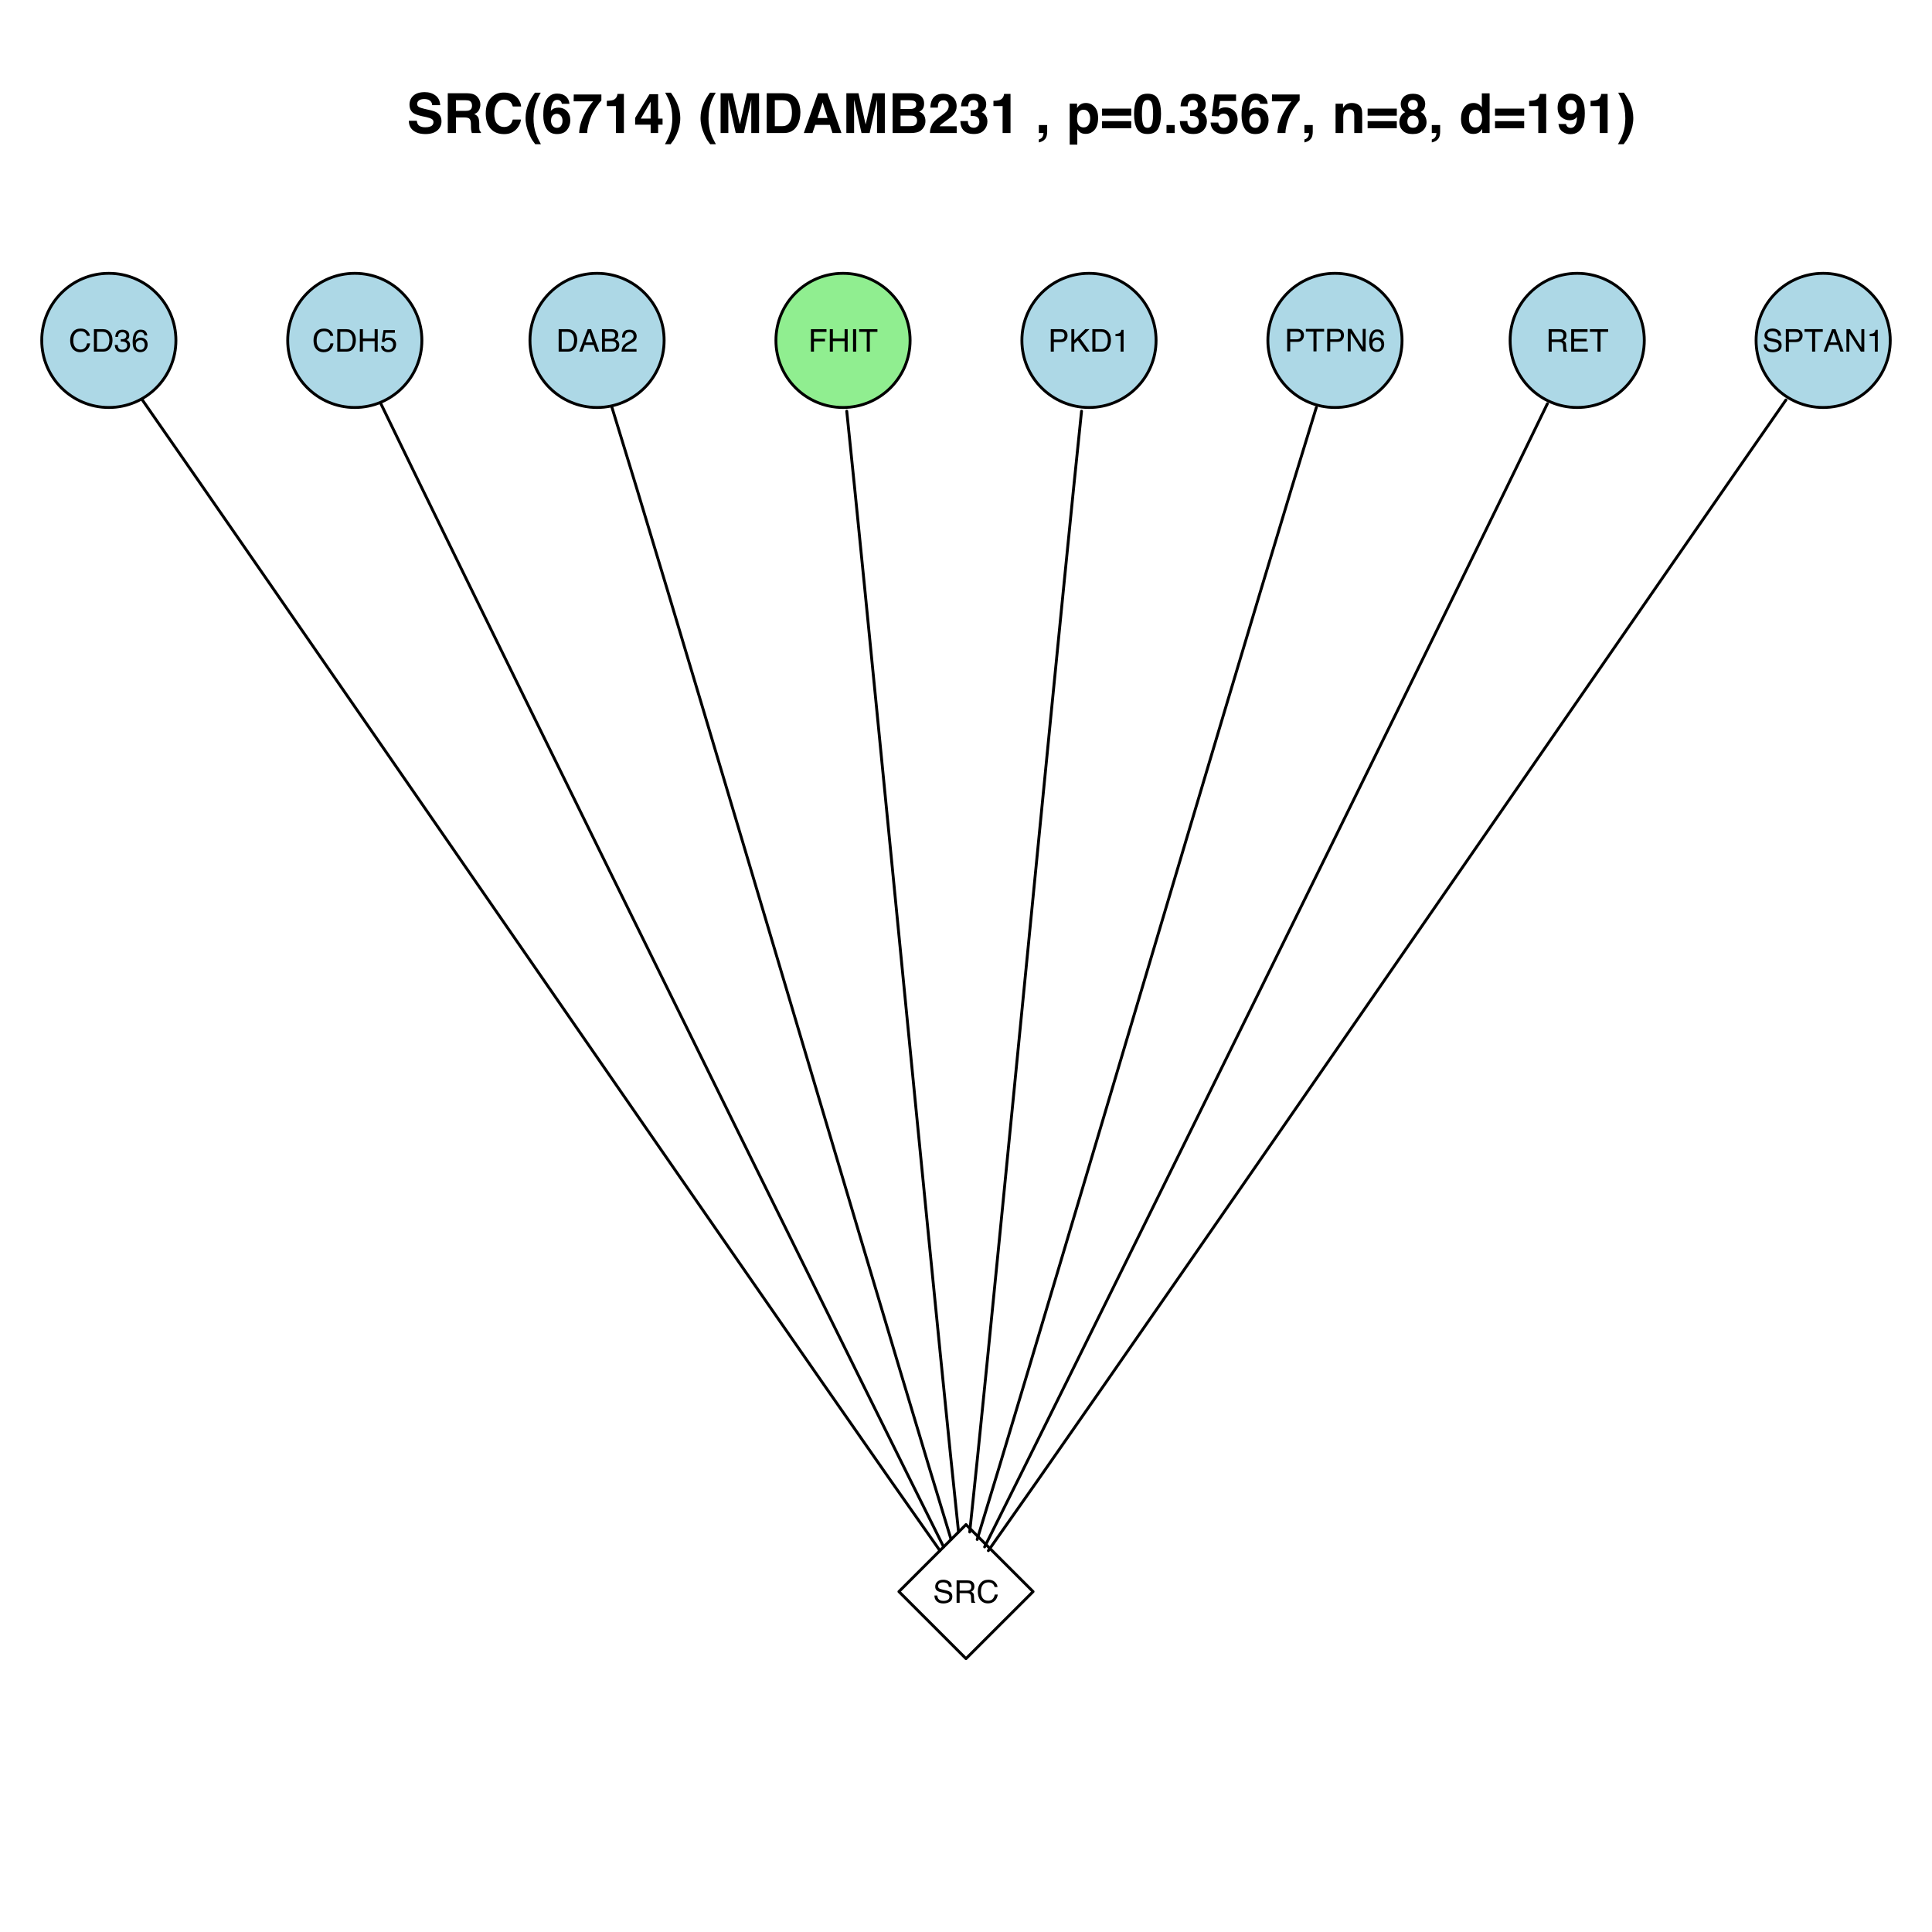 <?xml version="1.0" encoding="UTF-8"?>
<svg xmlns="http://www.w3.org/2000/svg" xmlns:xlink="http://www.w3.org/1999/xlink" width="504pt" height="504pt" viewBox="0 0 504 504" version="1.1">
<defs>
<g>
<symbol overflow="visible" id="glyph0-0">
<path style="stroke:none;" d="M 0.266 0 L 0.266 -5.859 L 4.922 -5.859 L 4.922 0 Z M 4.188 -0.734 L 4.188 -5.125 L 1 -5.125 L 1 -0.734 Z "/>
</symbol>
<symbol overflow="visible" id="glyph0-1">
<path style="stroke:none;" d="M 3.094 -6.016 C 3.832 -6.016 4.406 -5.816 4.812 -5.422 C 5.227 -5.035 5.457 -4.598 5.5 -4.109 L 4.734 -4.109 C 4.641 -4.484 4.461 -4.781 4.203 -5 C 3.941 -5.219 3.57 -5.328 3.094 -5.328 C 2.52 -5.328 2.055 -5.125 1.703 -4.719 C 1.348 -4.312 1.172 -3.691 1.172 -2.859 C 1.172 -2.172 1.328 -1.613 1.641 -1.188 C 1.961 -0.758 2.441 -0.547 3.078 -0.547 C 3.672 -0.547 4.117 -0.77 4.422 -1.219 C 4.586 -1.457 4.707 -1.77 4.781 -2.156 L 5.562 -2.156 C 5.488 -1.539 5.258 -1.023 4.875 -0.609 C 4.406 -0.098 3.773 0.156 2.984 0.156 C 2.305 0.156 1.734 -0.051 1.266 -0.469 C 0.66 -1.008 0.359 -1.852 0.359 -3 C 0.359 -3.863 0.586 -4.57 1.047 -5.125 C 1.535 -5.719 2.219 -6.016 3.094 -6.016 Z M 2.938 -6.016 Z "/>
</symbol>
<symbol overflow="visible" id="glyph0-2">
<path style="stroke:none;" d="M 2.875 -0.672 C 3.145 -0.672 3.363 -0.703 3.531 -0.766 C 3.844 -0.867 4.098 -1.066 4.297 -1.359 C 4.453 -1.598 4.562 -1.898 4.625 -2.266 C 4.664 -2.492 4.688 -2.703 4.688 -2.891 C 4.688 -3.609 4.539 -4.164 4.25 -4.562 C 3.969 -4.969 3.504 -5.172 2.859 -5.172 L 1.453 -5.172 L 1.453 -0.672 Z M 0.656 -5.859 L 3.031 -5.859 C 3.832 -5.859 4.457 -5.57 4.906 -5 C 5.301 -4.488 5.5 -3.828 5.5 -3.016 C 5.5 -2.398 5.383 -1.836 5.156 -1.328 C 4.738 -0.441 4.031 0 3.031 0 L 0.656 0 Z "/>
</symbol>
<symbol overflow="visible" id="glyph0-3">
<path style="stroke:none;" d="M 2.125 0.156 C 1.445 0.156 0.957 -0.023 0.656 -0.391 C 0.352 -0.766 0.203 -1.219 0.203 -1.75 L 0.953 -1.75 C 0.984 -1.383 1.051 -1.117 1.156 -0.953 C 1.344 -0.648 1.676 -0.5 2.156 -0.5 C 2.539 -0.5 2.848 -0.598 3.078 -0.797 C 3.305 -1.004 3.422 -1.266 3.422 -1.578 C 3.422 -1.973 3.297 -2.25 3.047 -2.406 C 2.805 -2.562 2.473 -2.641 2.047 -2.641 C 2.004 -2.641 1.957 -2.641 1.906 -2.641 C 1.852 -2.641 1.801 -2.641 1.75 -2.641 L 1.75 -3.266 C 1.832 -3.266 1.895 -3.258 1.938 -3.25 C 1.988 -3.25 2.047 -3.25 2.109 -3.25 C 2.379 -3.25 2.598 -3.289 2.766 -3.375 C 3.066 -3.531 3.219 -3.797 3.219 -4.172 C 3.219 -4.461 3.117 -4.68 2.922 -4.828 C 2.723 -4.984 2.488 -5.062 2.219 -5.062 C 1.738 -5.062 1.406 -4.906 1.219 -4.594 C 1.113 -4.414 1.055 -4.164 1.047 -3.844 L 0.344 -3.844 C 0.344 -4.27 0.426 -4.629 0.594 -4.922 C 0.883 -5.453 1.398 -5.719 2.141 -5.719 C 2.723 -5.719 3.172 -5.586 3.484 -5.328 C 3.805 -5.066 3.969 -4.691 3.969 -4.203 C 3.969 -3.848 3.875 -3.566 3.688 -3.359 C 3.57 -3.211 3.422 -3.102 3.234 -3.031 C 3.535 -2.945 3.77 -2.785 3.938 -2.547 C 4.102 -2.316 4.188 -2.031 4.188 -1.688 C 4.188 -1.145 4.004 -0.703 3.641 -0.359 C 3.285 -0.016 2.781 0.156 2.125 0.156 Z "/>
</symbol>
<symbol overflow="visible" id="glyph0-4">
<path style="stroke:none;" d="M 2.391 -5.734 C 3.023 -5.734 3.469 -5.566 3.719 -5.234 C 3.977 -4.91 4.109 -4.57 4.109 -4.219 L 3.391 -4.219 C 3.348 -4.445 3.281 -4.625 3.188 -4.75 C 3.008 -4.988 2.75 -5.109 2.406 -5.109 C 2 -5.109 1.676 -4.922 1.438 -4.547 C 1.207 -4.18 1.078 -3.648 1.047 -2.953 C 1.211 -3.191 1.422 -3.375 1.672 -3.5 C 1.898 -3.602 2.156 -3.656 2.438 -3.656 C 2.914 -3.656 3.332 -3.5 3.688 -3.188 C 4.039 -2.883 4.219 -2.43 4.219 -1.828 C 4.219 -1.305 4.051 -0.848 3.719 -0.453 C 3.383 -0.055 2.906 0.141 2.281 0.141 C 1.738 0.141 1.273 -0.055 0.891 -0.453 C 0.504 -0.859 0.312 -1.547 0.312 -2.516 C 0.312 -3.223 0.395 -3.82 0.562 -4.312 C 0.895 -5.258 1.504 -5.734 2.391 -5.734 Z M 2.344 -0.484 C 2.719 -0.484 3 -0.609 3.188 -0.859 C 3.375 -1.117 3.469 -1.422 3.469 -1.766 C 3.469 -2.055 3.383 -2.332 3.219 -2.594 C 3.051 -2.863 2.742 -3 2.297 -3 C 1.992 -3 1.723 -2.895 1.484 -2.688 C 1.254 -2.488 1.141 -2.18 1.141 -1.766 C 1.141 -1.41 1.242 -1.109 1.453 -0.859 C 1.672 -0.609 1.969 -0.484 2.344 -0.484 Z "/>
</symbol>
<symbol overflow="visible" id="glyph0-5">
<path style="stroke:none;" d="M 0.641 -5.859 L 1.438 -5.859 L 1.438 -3.438 L 4.5 -3.438 L 4.5 -5.859 L 5.297 -5.859 L 5.297 0 L 4.5 0 L 4.5 -2.734 L 1.438 -2.734 L 1.438 0 L 0.641 0 Z "/>
</symbol>
<symbol overflow="visible" id="glyph0-6">
<path style="stroke:none;" d="M 1.016 -1.453 C 1.055 -1.047 1.242 -0.766 1.578 -0.609 C 1.742 -0.523 1.941 -0.484 2.172 -0.484 C 2.598 -0.484 2.91 -0.617 3.109 -0.891 C 3.316 -1.16 3.422 -1.461 3.422 -1.797 C 3.422 -2.191 3.297 -2.5 3.047 -2.719 C 2.805 -2.938 2.52 -3.047 2.188 -3.047 C 1.938 -3.047 1.723 -3 1.547 -2.906 C 1.367 -2.812 1.219 -2.676 1.094 -2.5 L 0.469 -2.547 L 0.906 -5.625 L 3.875 -5.625 L 3.875 -4.922 L 1.438 -4.922 L 1.203 -3.328 C 1.336 -3.43 1.461 -3.508 1.578 -3.562 C 1.797 -3.645 2.039 -3.688 2.312 -3.688 C 2.844 -3.688 3.289 -3.52 3.656 -3.188 C 4.02 -2.852 4.203 -2.426 4.203 -1.906 C 4.203 -1.363 4.035 -0.883 3.703 -0.469 C 3.367 -0.062 2.832 0.141 2.094 0.141 C 1.633 0.141 1.223 0.008 0.859 -0.25 C 0.504 -0.508 0.305 -0.91 0.266 -1.453 Z "/>
</symbol>
<symbol overflow="visible" id="glyph0-7">
<path style="stroke:none;" d="M 3.625 -2.406 L 2.734 -4.984 L 1.797 -2.406 Z M 2.328 -5.859 L 3.219 -5.859 L 5.344 0 L 4.484 0 L 3.891 -1.75 L 1.562 -1.75 L 0.938 0 L 0.125 0 Z M 2.734 -5.859 Z "/>
</symbol>
<symbol overflow="visible" id="glyph0-8">
<path style="stroke:none;" d="M 2.828 -3.391 C 3.16 -3.391 3.422 -3.43 3.609 -3.516 C 3.898 -3.672 4.047 -3.938 4.047 -4.312 C 4.047 -4.695 3.891 -4.957 3.578 -5.094 C 3.398 -5.164 3.141 -5.203 2.797 -5.203 L 1.375 -5.203 L 1.375 -3.391 Z M 3.094 -0.672 C 3.582 -0.672 3.93 -0.812 4.141 -1.094 C 4.266 -1.281 4.328 -1.5 4.328 -1.75 C 4.328 -2.176 4.141 -2.469 3.766 -2.625 C 3.555 -2.695 3.285 -2.734 2.953 -2.734 L 1.375 -2.734 L 1.375 -0.672 Z M 0.609 -5.859 L 3.125 -5.859 C 3.812 -5.859 4.297 -5.656 4.578 -5.25 C 4.754 -5.008 4.844 -4.727 4.844 -4.406 C 4.844 -4.039 4.738 -3.738 4.531 -3.5 C 4.414 -3.375 4.254 -3.258 4.047 -3.156 C 4.348 -3.039 4.578 -2.91 4.734 -2.766 C 4.992 -2.516 5.125 -2.164 5.125 -1.719 C 5.125 -1.332 5.004 -0.988 4.766 -0.688 C 4.41 -0.227 3.848 0 3.078 0 L 0.609 0 Z "/>
</symbol>
<symbol overflow="visible" id="glyph0-9">
<path style="stroke:none;" d="M 0.25 0 C 0.281 -0.488 0.383 -0.914 0.562 -1.281 C 0.738 -1.645 1.082 -1.977 1.594 -2.281 L 2.359 -2.719 C 2.703 -2.914 2.941 -3.086 3.078 -3.234 C 3.297 -3.453 3.406 -3.703 3.406 -3.984 C 3.406 -4.316 3.305 -4.582 3.109 -4.781 C 2.91 -4.977 2.645 -5.078 2.312 -5.078 C 1.82 -5.078 1.484 -4.891 1.297 -4.516 C 1.191 -4.316 1.133 -4.039 1.125 -3.688 L 0.391 -3.688 C 0.398 -4.188 0.492 -4.594 0.672 -4.906 C 0.984 -5.457 1.531 -5.734 2.312 -5.734 C 2.969 -5.734 3.445 -5.555 3.75 -5.203 C 4.051 -4.848 4.203 -4.453 4.203 -4.016 C 4.203 -3.555 4.039 -3.164 3.719 -2.844 C 3.531 -2.656 3.195 -2.426 2.719 -2.156 L 2.172 -1.859 C 1.91 -1.711 1.707 -1.578 1.562 -1.453 C 1.289 -1.211 1.125 -0.953 1.062 -0.672 L 4.172 -0.672 L 4.172 0 Z "/>
</symbol>
<symbol overflow="visible" id="glyph0-10">
<path style="stroke:none;" d="M 0.703 -5.859 L 4.766 -5.859 L 4.766 -5.141 L 1.5 -5.141 L 1.5 -3.359 L 4.375 -3.359 L 4.375 -2.672 L 1.5 -2.672 L 1.5 0 L 0.703 0 Z "/>
</symbol>
<symbol overflow="visible" id="glyph0-11">
<path style="stroke:none;" d="M 0.797 -5.859 L 1.609 -5.859 L 1.609 0 L 0.797 0 Z "/>
</symbol>
<symbol overflow="visible" id="glyph0-12">
<path style="stroke:none;" d="M 4.891 -5.859 L 4.891 -5.156 L 2.906 -5.156 L 2.906 0 L 2.109 0 L 2.109 -5.156 L 0.125 -5.156 L 0.125 -5.859 Z "/>
</symbol>
<symbol overflow="visible" id="glyph0-13">
<path style="stroke:none;" d="M 0.703 -5.859 L 3.328 -5.859 C 3.859 -5.859 4.281 -5.711 4.594 -5.422 C 4.914 -5.129 5.078 -4.719 5.078 -4.188 C 5.078 -3.727 4.93 -3.328 4.641 -2.984 C 4.359 -2.648 3.922 -2.484 3.328 -2.484 L 1.5 -2.484 L 1.5 0 L 0.703 0 Z M 4.281 -4.172 C 4.281 -4.609 4.117 -4.906 3.797 -5.062 C 3.617 -5.133 3.379 -5.172 3.078 -5.172 L 1.5 -5.172 L 1.5 -3.141 L 3.078 -3.141 C 3.43 -3.141 3.719 -3.219 3.938 -3.375 C 4.164 -3.531 4.281 -3.797 4.281 -4.172 Z "/>
</symbol>
<symbol overflow="visible" id="glyph0-14">
<path style="stroke:none;" d="M 0.625 -5.859 L 1.391 -5.859 L 1.391 -3 L 4.25 -5.859 L 5.344 -5.859 L 2.906 -3.5 L 5.422 0 L 4.391 0 L 2.328 -2.938 L 1.391 -2.047 L 1.391 0 L 0.625 0 Z "/>
</symbol>
<symbol overflow="visible" id="glyph0-15">
<path style="stroke:none;" d="M 0.781 -4.047 L 0.781 -4.594 C 1.301 -4.645 1.66 -4.727 1.859 -4.844 C 2.066 -4.969 2.223 -5.25 2.328 -5.688 L 2.891 -5.688 L 2.891 0 L 2.125 0 L 2.125 -4.047 Z "/>
</symbol>
<symbol overflow="visible" id="glyph0-16">
<path style="stroke:none;" d="M 0.625 -5.859 L 1.562 -5.859 L 4.516 -1.109 L 4.516 -5.859 L 5.281 -5.859 L 5.281 0 L 4.391 0 L 1.375 -4.75 L 1.375 0 L 0.625 0 Z M 2.891 -5.859 Z "/>
</symbol>
<symbol overflow="visible" id="glyph0-17">
<path style="stroke:none;" d="M 3.344 -3.172 C 3.719 -3.172 4.016 -3.242 4.234 -3.391 C 4.453 -3.547 4.562 -3.816 4.562 -4.203 C 4.562 -4.617 4.41 -4.906 4.109 -5.062 C 3.941 -5.133 3.723 -5.172 3.453 -5.172 L 1.516 -5.172 L 1.516 -3.172 Z M 0.719 -5.859 L 3.438 -5.859 C 3.883 -5.859 4.25 -5.797 4.531 -5.672 C 5.082 -5.422 5.359 -4.957 5.359 -4.281 C 5.359 -3.926 5.285 -3.633 5.141 -3.406 C 4.992 -3.188 4.789 -3.008 4.531 -2.875 C 4.758 -2.781 4.93 -2.656 5.047 -2.5 C 5.172 -2.352 5.238 -2.113 5.25 -1.781 L 5.281 -0.984 C 5.281 -0.766 5.297 -0.598 5.328 -0.484 C 5.379 -0.305 5.469 -0.188 5.594 -0.125 L 5.594 0 L 4.609 0 C 4.586 -0.051 4.566 -0.113 4.547 -0.188 C 4.535 -0.27 4.523 -0.426 4.516 -0.656 L 4.469 -1.641 C 4.445 -2.016 4.301 -2.27 4.031 -2.406 C 3.883 -2.477 3.645 -2.516 3.312 -2.516 L 1.516 -2.516 L 1.516 0 L 0.719 0 Z "/>
</symbol>
<symbol overflow="visible" id="glyph0-18">
<path style="stroke:none;" d="M 0.703 -5.859 L 4.969 -5.859 L 4.969 -5.141 L 1.469 -5.141 L 1.469 -3.359 L 4.703 -3.359 L 4.703 -2.688 L 1.469 -2.688 L 1.469 -0.703 L 5.031 -0.703 L 5.031 0 L 0.703 0 Z M 2.859 -5.859 Z "/>
</symbol>
<symbol overflow="visible" id="glyph0-19">
<path style="stroke:none;" d="M 1.141 -1.891 C 1.16 -1.555 1.238 -1.285 1.375 -1.078 C 1.633 -0.691 2.098 -0.5 2.766 -0.5 C 3.066 -0.5 3.336 -0.539 3.578 -0.625 C 4.055 -0.789 4.297 -1.086 4.297 -1.516 C 4.297 -1.828 4.195 -2.051 4 -2.188 C 3.789 -2.32 3.473 -2.441 3.047 -2.547 L 2.25 -2.719 C 1.727 -2.832 1.363 -2.961 1.156 -3.109 C 0.781 -3.348 0.594 -3.711 0.594 -4.203 C 0.594 -4.734 0.773 -5.164 1.141 -5.5 C 1.504 -5.844 2.02 -6.016 2.688 -6.016 C 3.301 -6.016 3.82 -5.863 4.25 -5.562 C 4.676 -5.27 4.891 -4.797 4.891 -4.141 L 4.156 -4.141 C 4.113 -4.453 4.023 -4.691 3.891 -4.859 C 3.648 -5.172 3.238 -5.328 2.656 -5.328 C 2.188 -5.328 1.848 -5.227 1.641 -5.031 C 1.441 -4.832 1.344 -4.602 1.344 -4.344 C 1.344 -4.051 1.461 -3.836 1.703 -3.703 C 1.859 -3.617 2.211 -3.516 2.766 -3.391 L 3.594 -3.203 C 3.988 -3.109 4.297 -2.984 4.516 -2.828 C 4.879 -2.555 5.062 -2.16 5.062 -1.641 C 5.062 -0.992 4.828 -0.531 4.359 -0.25 C 3.891 0.031 3.344 0.172 2.719 0.172 C 1.988 0.172 1.414 -0.016 1 -0.391 C 0.594 -0.754 0.391 -1.254 0.391 -1.891 Z M 2.75 -6.016 Z "/>
</symbol>
<symbol overflow="visible" id="glyph1-0">
<path style="stroke:none;" d="M 1.078 0 L 1.078 -10.375 L 9.438 -10.375 L 9.438 0 Z M 8.141 -1.297 L 8.141 -9.078 L 2.375 -9.078 L 2.375 -1.297 Z "/>
</symbol>
<symbol overflow="visible" id="glyph1-1">
<path style="stroke:none;" d="M 2.672 -3.203 C 2.734 -2.723 2.859 -2.367 3.047 -2.141 C 3.398 -1.711 4.004 -1.5 4.859 -1.5 C 5.367 -1.5 5.785 -1.555 6.109 -1.672 C 6.711 -1.879 7.016 -2.281 7.016 -2.875 C 7.016 -3.219 6.863 -3.484 6.562 -3.672 C 6.258 -3.848 5.789 -4.008 5.156 -4.156 L 4.047 -4.391 C 2.973 -4.641 2.227 -4.906 1.812 -5.188 C 1.113 -5.664 0.766 -6.414 0.766 -7.438 C 0.766 -8.363 1.102 -9.133 1.781 -9.75 C 2.457 -10.363 3.445 -10.672 4.75 -10.672 C 5.844 -10.672 6.773 -10.379 7.547 -9.797 C 8.316 -9.223 8.723 -8.383 8.766 -7.281 L 6.688 -7.281 C 6.645 -7.906 6.367 -8.348 5.859 -8.609 C 5.523 -8.785 5.109 -8.875 4.609 -8.875 C 4.047 -8.875 3.598 -8.758 3.266 -8.531 C 2.93 -8.301 2.766 -7.988 2.766 -7.594 C 2.766 -7.219 2.93 -6.941 3.266 -6.766 C 3.473 -6.641 3.922 -6.492 4.609 -6.328 L 6.406 -5.906 C 7.188 -5.719 7.773 -5.469 8.172 -5.156 C 8.797 -4.664 9.109 -3.957 9.109 -3.031 C 9.109 -2.082 8.742 -1.297 8.016 -0.672 C 7.285 -0.047 6.258 0.266 4.938 0.266 C 3.594 0.266 2.531 -0.039 1.75 -0.656 C 0.977 -1.27 0.594 -2.117 0.594 -3.203 Z M 4.766 -10.688 Z "/>
</symbol>
<symbol overflow="visible" id="glyph1-2">
<path style="stroke:none;" d="M 3.266 -8.562 L 3.266 -5.781 L 5.719 -5.781 C 6.207 -5.781 6.57 -5.836 6.812 -5.953 C 7.25 -6.148 7.469 -6.539 7.469 -7.125 C 7.469 -7.75 7.258 -8.172 6.844 -8.391 C 6.602 -8.504 6.25 -8.562 5.781 -8.562 Z M 6.234 -10.375 C 6.961 -10.352 7.52 -10.258 7.906 -10.094 C 8.301 -9.938 8.633 -9.695 8.906 -9.375 C 9.133 -9.113 9.312 -8.82 9.438 -8.5 C 9.57 -8.188 9.641 -7.828 9.641 -7.422 C 9.641 -6.922 9.516 -6.43 9.266 -5.953 C 9.016 -5.484 8.602 -5.148 8.031 -4.953 C 8.508 -4.754 8.848 -4.477 9.047 -4.125 C 9.242 -3.781 9.344 -3.242 9.344 -2.516 L 9.344 -1.812 C 9.344 -1.344 9.363 -1.02 9.406 -0.844 C 9.457 -0.582 9.586 -0.391 9.797 -0.266 L 9.797 0 L 7.422 0 C 7.348 -0.227 7.301 -0.414 7.281 -0.562 C 7.219 -0.844 7.188 -1.141 7.188 -1.453 L 7.172 -2.406 C 7.16 -3.07 7.035 -3.516 6.797 -3.734 C 6.566 -3.953 6.133 -4.062 5.5 -4.062 L 3.266 -4.062 L 3.266 0 L 1.141 0 L 1.141 -10.375 Z "/>
</symbol>
<symbol overflow="visible" id="glyph1-3">
<path style="stroke:none;" d="M 0.641 -5.094 C 0.641 -6.906 1.129 -8.301 2.109 -9.281 C 2.953 -10.133 4.023 -10.562 5.328 -10.562 C 7.066 -10.562 8.344 -9.988 9.156 -8.844 C 9.594 -8.207 9.832 -7.566 9.875 -6.922 L 7.703 -6.922 C 7.555 -7.41 7.375 -7.785 7.156 -8.047 C 6.758 -8.492 6.176 -8.719 5.406 -8.719 C 4.625 -8.719 4.004 -8.398 3.547 -7.766 C 3.086 -7.129 2.859 -6.227 2.859 -5.062 C 2.859 -3.895 3.098 -3.02 3.578 -2.438 C 4.066 -1.863 4.68 -1.578 5.422 -1.578 C 6.18 -1.578 6.758 -1.828 7.156 -2.328 C 7.375 -2.598 7.555 -3 7.703 -3.531 L 9.844 -3.531 C 9.656 -2.406 9.176 -1.488 8.406 -0.781 C 7.633 -0.07 6.645 0.281 5.438 0.281 C 3.945 0.281 2.773 -0.191 1.922 -1.141 C 1.066 -2.109 0.641 -3.426 0.641 -5.094 Z M 5.266 -10.688 Z "/>
</symbol>
<symbol overflow="visible" id="glyph1-4">
<path style="stroke:none;" d="M 1.453 -7.75 C 1.816 -8.613 2.359 -9.539 3.078 -10.531 L 4.594 -10.531 L 4.156 -9.75 C 3.562 -8.664 3.148 -7.531 2.922 -6.344 C 2.773 -5.562 2.703 -4.711 2.703 -3.797 C 2.703 -2.359 2.91 -1.039 3.328 0.156 C 3.566 0.875 4 1.789 4.625 2.906 L 3.141 2.906 L 2.641 2.219 C 2.316 1.812 1.973 1.195 1.609 0.375 C 0.953 -1.082 0.625 -2.516 0.625 -3.922 C 0.625 -5.211 0.898 -6.488 1.453 -7.75 Z "/>
</symbol>
<symbol overflow="visible" id="glyph1-5">
<path style="stroke:none;" d="M 2.469 -3.234 C 2.469 -2.68 2.613 -2.227 2.906 -1.875 C 3.195 -1.531 3.57 -1.359 4.031 -1.359 C 4.477 -1.359 4.828 -1.523 5.078 -1.859 C 5.336 -2.203 5.469 -2.641 5.469 -3.172 C 5.469 -3.766 5.32 -4.219 5.031 -4.531 C 4.738 -4.852 4.379 -5.016 3.953 -5.016 C 3.617 -5.016 3.316 -4.91 3.047 -4.703 C 2.66 -4.398 2.469 -3.91 2.469 -3.234 Z M 5.281 -7.625 C 5.281 -7.789 5.219 -7.973 5.094 -8.172 C 4.875 -8.492 4.547 -8.656 4.109 -8.656 C 3.461 -8.656 3 -8.289 2.719 -7.562 C 2.57 -7.156 2.469 -6.555 2.406 -5.766 C 2.656 -6.066 2.941 -6.285 3.266 -6.422 C 3.598 -6.555 3.977 -6.625 4.406 -6.625 C 5.312 -6.625 6.051 -6.316 6.625 -5.703 C 7.207 -5.086 7.5 -4.301 7.5 -3.344 C 7.5 -2.383 7.211 -1.539 6.641 -0.812 C 6.078 -0.094 5.195 0.266 4 0.266 C 2.719 0.266 1.77 -0.27 1.156 -1.344 C 0.688 -2.188 0.453 -3.27 0.453 -4.594 C 0.453 -5.375 0.484 -6.008 0.547 -6.5 C 0.66 -7.363 0.891 -8.082 1.234 -8.656 C 1.523 -9.145 1.906 -9.539 2.375 -9.844 C 2.844 -10.145 3.406 -10.297 4.062 -10.297 C 5.008 -10.297 5.766 -10.051 6.328 -9.562 C 6.891 -9.082 7.207 -8.438 7.281 -7.625 Z "/>
</symbol>
<symbol overflow="visible" id="glyph1-6">
<path style="stroke:none;" d="M 7.594 -8.5 C 7.289 -8.195 6.875 -7.664 6.344 -6.906 C 5.812 -6.156 5.363 -5.379 5 -4.578 C 4.719 -3.941 4.461 -3.164 4.234 -2.25 C 4.004 -1.332 3.891 -0.582 3.891 0 L 1.797 0 C 1.859 -1.832 2.461 -3.734 3.609 -5.703 C 4.336 -6.93 4.953 -7.785 5.453 -8.266 L 0.359 -8.266 L 0.391 -10.062 L 7.594 -10.062 Z "/>
</symbol>
<symbol overflow="visible" id="glyph1-7">
<path style="stroke:none;" d="M 1 -7.031 L 1 -8.406 C 1.633 -8.426 2.078 -8.469 2.328 -8.531 C 2.734 -8.613 3.062 -8.789 3.312 -9.062 C 3.488 -9.238 3.617 -9.484 3.703 -9.797 C 3.754 -9.973 3.781 -10.109 3.781 -10.203 L 5.453 -10.203 L 5.453 0 L 3.391 0 L 3.391 -7.031 Z "/>
</symbol>
<symbol overflow="visible" id="glyph1-8">
<path style="stroke:none;" d="M 7.531 -2.188 L 6.375 -2.188 L 6.375 0 L 4.422 0 L 4.422 -2.188 L 0.375 -2.188 L 0.375 -3.953 L 4.125 -10.141 L 6.375 -10.141 L 6.375 -3.766 L 7.531 -3.766 Z M 4.422 -3.766 L 4.422 -8.172 L 1.859 -3.766 Z "/>
</symbol>
<symbol overflow="visible" id="glyph1-9">
<path style="stroke:none;" d="M 1.688 -10.531 C 2.406 -9.539 2.945 -8.613 3.312 -7.75 C 3.863 -6.488 4.141 -5.211 4.141 -3.922 C 4.141 -2.516 3.816 -1.082 3.172 0.375 C 2.797 1.195 2.445 1.812 2.125 2.219 L 1.625 2.906 L 0.141 2.906 C 0.766 1.789 1.195 0.875 1.438 0.156 C 1.852 -1.039 2.062 -2.359 2.062 -3.797 C 2.062 -4.711 1.988 -5.562 1.844 -6.344 C 1.613 -7.531 1.203 -8.664 0.609 -9.75 L 0.188 -10.531 Z "/>
</symbol>
<symbol overflow="visible" id="glyph1-10">
<path style="stroke:none;" d=""/>
</symbol>
<symbol overflow="visible" id="glyph1-11">
<path style="stroke:none;" d="M 7.969 -10.375 L 11.094 -10.375 L 11.094 0 L 9.062 0 L 9.062 -7.016 C 9.062 -7.211 9.062 -7.492 9.062 -7.859 C 9.07 -8.223 9.078 -8.504 9.078 -8.703 L 7.125 0 L 5.016 0 L 3.062 -8.703 C 3.062 -8.504 3.062 -8.223 3.062 -7.859 C 3.07 -7.492 3.078 -7.211 3.078 -7.016 L 3.078 0 L 1.062 0 L 1.062 -10.375 L 4.219 -10.375 L 6.094 -2.219 Z "/>
</symbol>
<symbol overflow="visible" id="glyph1-12">
<path style="stroke:none;" d="M 3.203 -8.562 L 3.203 -1.797 L 5.203 -1.797 C 6.223 -1.797 6.938 -2.301 7.344 -3.312 C 7.562 -3.863 7.672 -4.523 7.672 -5.297 C 7.672 -6.348 7.504 -7.156 7.172 -7.719 C 6.836 -8.281 6.18 -8.562 5.203 -8.562 Z M 5.562 -10.375 C 6.207 -10.363 6.742 -10.285 7.172 -10.141 C 7.898 -9.898 8.488 -9.461 8.938 -8.828 C 9.289 -8.305 9.535 -7.742 9.672 -7.141 C 9.805 -6.547 9.875 -5.977 9.875 -5.438 C 9.875 -4.062 9.598 -2.895 9.047 -1.938 C 8.285 -0.645 7.125 0 5.562 0 L 1.094 0 L 1.094 -10.375 Z "/>
</symbol>
<symbol overflow="visible" id="glyph1-13">
<path style="stroke:none;" d="M 3.938 -3.922 L 6.562 -3.922 L 5.266 -8 Z M 4.062 -10.375 L 6.516 -10.375 L 10.188 0 L 7.844 0 L 7.172 -2.125 L 3.344 -2.125 L 2.625 0 L 0.359 0 Z M 5.281 -10.375 Z "/>
</symbol>
<symbol overflow="visible" id="glyph1-14">
<path style="stroke:none;" d="M 3.203 -8.562 L 3.203 -6.281 L 5.75 -6.281 C 6.195 -6.281 6.562 -6.363 6.844 -6.531 C 7.133 -6.707 7.281 -7.016 7.281 -7.453 C 7.281 -7.93 7.094 -8.25 6.719 -8.406 C 6.395 -8.508 5.984 -8.562 5.484 -8.562 Z M 3.203 -4.562 L 3.203 -1.797 L 5.75 -1.797 C 6.195 -1.797 6.551 -1.859 6.812 -1.984 C 7.27 -2.211 7.5 -2.645 7.5 -3.281 C 7.5 -3.82 7.273 -4.191 6.828 -4.391 C 6.578 -4.504 6.227 -4.562 5.781 -4.562 Z M 6.172 -10.375 C 7.441 -10.352 8.344 -9.984 8.875 -9.266 C 9.188 -8.828 9.344 -8.301 9.344 -7.688 C 9.344 -7.051 9.188 -6.539 8.875 -6.156 C 8.695 -5.938 8.43 -5.738 8.078 -5.562 C 8.609 -5.375 9.008 -5.07 9.281 -4.656 C 9.551 -4.238 9.688 -3.727 9.688 -3.125 C 9.688 -2.508 9.531 -1.961 9.219 -1.484 C 9.02 -1.148 8.773 -0.875 8.484 -0.656 C 8.148 -0.406 7.754 -0.234 7.297 -0.141 C 6.848 -0.047 6.359 0 5.828 0 L 1.125 0 L 1.125 -10.375 Z "/>
</symbol>
<symbol overflow="visible" id="glyph1-15">
<path style="stroke:none;" d="M 0.453 0 C 0.473 -0.727 0.629 -1.395 0.922 -2 C 1.203 -2.688 1.879 -3.41 2.953 -4.172 C 3.867 -4.828 4.461 -5.297 4.734 -5.578 C 5.148 -6.023 5.359 -6.516 5.359 -7.047 C 5.359 -7.484 5.238 -7.844 5 -8.125 C 4.77 -8.406 4.43 -8.547 3.984 -8.547 C 3.367 -8.547 2.953 -8.32 2.734 -7.875 C 2.609 -7.613 2.535 -7.195 2.516 -6.625 L 0.562 -6.625 C 0.594 -7.488 0.75 -8.188 1.031 -8.719 C 1.57 -9.738 2.523 -10.25 3.891 -10.25 C 4.961 -10.25 5.816 -9.945 6.453 -9.344 C 7.098 -8.75 7.422 -7.961 7.422 -6.984 C 7.422 -6.223 7.191 -5.551 6.734 -4.969 C 6.441 -4.57 5.957 -4.141 5.281 -3.672 L 4.484 -3.094 C 3.984 -2.738 3.641 -2.477 3.453 -2.312 C 3.266 -2.156 3.109 -1.973 2.984 -1.766 L 7.438 -1.766 L 7.438 0 Z "/>
</symbol>
<symbol overflow="visible" id="glyph1-16">
<path style="stroke:none;" d="M 2.344 -3.125 C 2.344 -2.719 2.41 -2.383 2.547 -2.125 C 2.785 -1.625 3.227 -1.375 3.875 -1.375 C 4.27 -1.375 4.613 -1.508 4.906 -1.781 C 5.195 -2.051 5.344 -2.441 5.344 -2.953 C 5.344 -3.617 5.07 -4.066 4.531 -4.297 C 4.219 -4.422 3.727 -4.484 3.062 -4.484 L 3.062 -5.922 C 3.719 -5.93 4.176 -5.992 4.438 -6.109 C 4.875 -6.305 5.094 -6.703 5.094 -7.297 C 5.094 -7.691 4.977 -8.008 4.75 -8.25 C 4.531 -8.488 4.211 -8.609 3.797 -8.609 C 3.328 -8.609 2.977 -8.457 2.75 -8.156 C 2.531 -7.863 2.426 -7.469 2.438 -6.969 L 0.562 -6.969 C 0.582 -7.469 0.672 -7.945 0.828 -8.406 C 0.984 -8.801 1.238 -9.172 1.594 -9.516 C 1.852 -9.754 2.164 -9.938 2.531 -10.062 C 2.895 -10.188 3.336 -10.25 3.859 -10.25 C 4.836 -10.25 5.625 -9.992 6.219 -9.484 C 6.82 -8.984 7.125 -8.312 7.125 -7.469 C 7.125 -6.863 6.941 -6.352 6.578 -5.938 C 6.359 -5.688 6.125 -5.516 5.875 -5.422 C 6.062 -5.422 6.328 -5.258 6.672 -4.938 C 7.18 -4.469 7.438 -3.82 7.438 -3 C 7.438 -2.133 7.133 -1.375 6.531 -0.719 C 5.938 -0.07 5.055 0.25 3.891 0.25 C 2.441 0.25 1.438 -0.219 0.875 -1.156 C 0.57 -1.656 0.406 -2.312 0.375 -3.125 Z "/>
</symbol>
<symbol overflow="visible" id="glyph1-17">
<path style="stroke:none;" d="M 0.828 1.672 C 1.234 1.555 1.531 1.363 1.719 1.094 C 1.906 0.832 2.016 0.469 2.047 0 L 0.828 0 L 0.828 -2.094 L 3 -2.094 L 3 -0.281 C 3 0.039 2.957 0.375 2.875 0.719 C 2.789 1.062 2.633 1.363 2.406 1.625 C 2.156 1.895 1.859 2.098 1.516 2.234 C 1.18 2.367 0.953 2.438 0.828 2.438 Z "/>
</symbol>
<symbol overflow="visible" id="glyph1-18">
<path style="stroke:none;" d="M 6.219 -3.828 C 6.219 -4.422 6.082 -4.941 5.812 -5.391 C 5.539 -5.848 5.102 -6.078 4.5 -6.078 C 3.77 -6.078 3.27 -5.734 3 -5.047 C 2.863 -4.68 2.797 -4.219 2.797 -3.656 C 2.797 -2.77 3.031 -2.145 3.5 -1.781 C 3.781 -1.57 4.113 -1.469 4.5 -1.469 C 5.062 -1.469 5.488 -1.68 5.781 -2.109 C 6.07 -2.535 6.219 -3.109 6.219 -3.828 Z M 5.078 -7.844 C 5.973 -7.844 6.727 -7.508 7.344 -6.844 C 7.969 -6.188 8.281 -5.219 8.281 -3.938 C 8.281 -2.582 7.977 -1.551 7.375 -0.844 C 6.77 -0.133 5.988 0.219 5.031 0.219 C 4.414 0.219 3.91 0.066 3.516 -0.234 C 3.285 -0.41 3.066 -0.66 2.859 -0.984 L 2.859 3.016 L 0.875 3.016 L 0.875 -7.672 L 2.797 -7.672 L 2.797 -6.531 C 3.016 -6.863 3.242 -7.129 3.484 -7.328 C 3.93 -7.672 4.461 -7.844 5.078 -7.844 Z "/>
</symbol>
<symbol overflow="visible" id="glyph1-19">
<path style="stroke:none;" d="M 8.125 -6.375 L 8.125 -4.531 L 0.516 -4.531 L 0.516 -6.375 Z M 8.125 -3.094 L 8.125 -1.25 L 0.516 -1.25 L 0.516 -3.094 Z "/>
</symbol>
<symbol overflow="visible" id="glyph1-20">
<path style="stroke:none;" d="M 2.5 -5 C 2.5 -3.832 2.594 -2.938 2.781 -2.312 C 2.977 -1.688 3.375 -1.375 3.969 -1.375 C 4.562 -1.375 4.953 -1.688 5.141 -2.312 C 5.328 -2.938 5.422 -3.832 5.422 -5 C 5.422 -6.227 5.328 -7.133 5.141 -7.719 C 4.953 -8.312 4.562 -8.609 3.969 -8.609 C 3.375 -8.609 2.977 -8.312 2.781 -7.719 C 2.594 -7.133 2.5 -6.227 2.5 -5 Z M 3.969 -10.266 C 5.27 -10.266 6.18 -9.805 6.703 -8.891 C 7.223 -7.984 7.484 -6.688 7.484 -5 C 7.484 -3.312 7.223 -2.016 6.703 -1.109 C 6.18 -0.203 5.27 0.25 3.969 0.25 C 2.664 0.25 1.754 -0.203 1.234 -1.109 C 0.711 -2.016 0.453 -3.312 0.453 -5 C 0.453 -6.688 0.711 -7.984 1.234 -8.891 C 1.754 -9.805 2.664 -10.266 3.969 -10.266 Z "/>
</symbol>
<symbol overflow="visible" id="glyph1-21">
<path style="stroke:none;" d="M 0.906 -2.094 L 3.031 -2.094 L 3.031 0 L 0.906 0 Z "/>
</symbol>
<symbol overflow="visible" id="glyph1-22">
<path style="stroke:none;" d="M 2.375 -2.734 C 2.457 -2.297 2.609 -1.957 2.828 -1.719 C 3.055 -1.477 3.383 -1.359 3.812 -1.359 C 4.312 -1.359 4.691 -1.531 4.953 -1.875 C 5.211 -2.227 5.344 -2.672 5.344 -3.203 C 5.344 -3.723 5.219 -4.16 4.969 -4.516 C 4.727 -4.879 4.352 -5.062 3.844 -5.062 C 3.594 -5.062 3.379 -5.031 3.203 -4.969 C 2.891 -4.852 2.656 -4.645 2.5 -4.344 L 0.703 -4.438 L 1.406 -10.062 L 7.031 -10.062 L 7.031 -8.359 L 2.859 -8.359 L 2.5 -6.141 C 2.812 -6.336 3.051 -6.469 3.219 -6.531 C 3.508 -6.645 3.863 -6.703 4.281 -6.703 C 5.125 -6.703 5.859 -6.414 6.484 -5.844 C 7.117 -5.281 7.438 -4.457 7.438 -3.375 C 7.438 -2.426 7.133 -1.582 6.531 -0.844 C 5.926 -0.102 5.02 0.266 3.812 0.266 C 2.844 0.266 2.047 0.004 1.422 -0.516 C 0.797 -1.035 0.445 -1.773 0.375 -2.734 Z "/>
</symbol>
<symbol overflow="visible" id="glyph1-23">
<path style="stroke:none;" d="M 5.188 -7.844 C 5.977 -7.844 6.625 -7.633 7.125 -7.219 C 7.633 -6.812 7.891 -6.125 7.891 -5.156 L 7.891 0 L 5.828 0 L 5.828 -4.656 C 5.828 -5.062 5.773 -5.375 5.672 -5.594 C 5.473 -5.988 5.098 -6.188 4.547 -6.188 C 3.867 -6.188 3.398 -5.895 3.141 -5.312 C 3.016 -5.008 2.953 -4.625 2.953 -4.156 L 2.953 0 L 0.953 0 L 0.953 -7.656 L 2.891 -7.656 L 2.891 -6.531 C 3.141 -6.926 3.379 -7.211 3.609 -7.391 C 4.023 -7.691 4.551 -7.844 5.188 -7.844 Z M 4.453 -7.875 Z "/>
</symbol>
<symbol overflow="visible" id="glyph1-24">
<path style="stroke:none;" d="M 2.469 -2.969 C 2.469 -2.457 2.598 -2.062 2.859 -1.781 C 3.117 -1.508 3.477 -1.375 3.938 -1.375 C 4.395 -1.375 4.754 -1.508 5.016 -1.781 C 5.273 -2.062 5.406 -2.457 5.406 -2.969 C 5.406 -3.488 5.27 -3.879 5 -4.141 C 4.738 -4.41 4.383 -4.547 3.938 -4.547 C 3.477 -4.547 3.117 -4.41 2.859 -4.141 C 2.598 -3.879 2.469 -3.488 2.469 -2.969 Z M 0.375 -2.828 C 0.375 -3.398 0.504 -3.914 0.766 -4.375 C 1.023 -4.844 1.406 -5.195 1.906 -5.438 C 1.414 -5.758 1.098 -6.109 0.953 -6.484 C 0.805 -6.867 0.734 -7.227 0.734 -7.562 C 0.734 -8.312 1.008 -8.945 1.562 -9.469 C 2.125 -9.988 2.914 -10.25 3.938 -10.25 C 4.945 -10.25 5.727 -9.988 6.281 -9.469 C 6.844 -8.945 7.125 -8.312 7.125 -7.562 C 7.125 -7.227 7.051 -6.867 6.906 -6.484 C 6.758 -6.109 6.441 -5.781 5.953 -5.5 C 6.453 -5.219 6.828 -4.844 7.078 -4.375 C 7.336 -3.914 7.469 -3.398 7.469 -2.828 C 7.469 -1.973 7.148 -1.242 6.516 -0.641 C 5.879 -0.035 4.988 0.266 3.844 0.266 C 2.707 0.266 1.844 -0.035 1.25 -0.641 C 0.664 -1.242 0.375 -1.973 0.375 -2.828 Z M 2.641 -7.344 C 2.641 -6.969 2.754 -6.66 2.984 -6.422 C 3.211 -6.191 3.531 -6.078 3.938 -6.078 C 4.344 -6.078 4.656 -6.191 4.875 -6.422 C 5.102 -6.66 5.219 -6.969 5.219 -7.344 C 5.219 -7.75 5.102 -8.062 4.875 -8.281 C 4.656 -8.508 4.344 -8.625 3.938 -8.625 C 3.531 -8.625 3.211 -8.508 2.984 -8.281 C 2.754 -8.062 2.641 -7.75 2.641 -7.344 Z "/>
</symbol>
<symbol overflow="visible" id="glyph1-25">
<path style="stroke:none;" d="M 3.766 -7.844 C 4.223 -7.844 4.633 -7.738 5 -7.531 C 5.363 -7.332 5.656 -7.055 5.875 -6.703 L 5.875 -10.359 L 7.906 -10.359 L 7.906 0 L 5.969 0 L 5.969 -1.062 C 5.676 -0.602 5.348 -0.27 4.984 -0.062 C 4.617 0.133 4.164 0.234 3.625 0.234 C 2.727 0.234 1.973 -0.125 1.359 -0.844 C 0.742 -1.57 0.438 -2.504 0.438 -3.641 C 0.438 -4.941 0.738 -5.969 1.344 -6.719 C 1.945 -7.469 2.754 -7.844 3.766 -7.844 Z M 4.203 -1.453 C 4.766 -1.453 5.191 -1.66 5.484 -2.078 C 5.785 -2.504 5.938 -3.051 5.938 -3.719 C 5.938 -4.656 5.695 -5.328 5.219 -5.734 C 4.938 -5.973 4.602 -6.094 4.219 -6.094 C 3.625 -6.094 3.191 -5.867 2.922 -5.422 C 2.648 -4.984 2.516 -4.438 2.516 -3.781 C 2.516 -3.07 2.648 -2.504 2.922 -2.078 C 3.203 -1.66 3.629 -1.453 4.203 -1.453 Z "/>
</symbol>
<symbol overflow="visible" id="glyph1-26">
<path style="stroke:none;" d="M 0.422 -6.609 C 0.422 -7.703 0.738 -8.586 1.375 -9.266 C 2.008 -9.941 2.828 -10.281 3.828 -10.281 C 5.379 -10.281 6.445 -9.594 7.031 -8.219 C 7.352 -7.445 7.516 -6.426 7.516 -5.156 C 7.516 -3.914 7.359 -2.883 7.047 -2.062 C 6.441 -0.488 5.344 0.297 3.75 0.297 C 2.977 0.297 2.285 0.07 1.672 -0.375 C 1.066 -0.832 0.723 -1.492 0.641 -2.359 L 2.625 -2.359 C 2.676 -2.055 2.801 -1.812 3 -1.625 C 3.207 -1.438 3.484 -1.344 3.828 -1.344 C 4.492 -1.344 4.957 -1.711 5.219 -2.453 C 5.363 -2.848 5.457 -3.438 5.5 -4.219 C 5.312 -3.988 5.117 -3.812 4.922 -3.688 C 4.547 -3.457 4.082 -3.344 3.531 -3.344 C 2.719 -3.344 1.992 -3.625 1.359 -4.188 C 0.734 -4.75 0.422 -5.555 0.422 -6.609 Z M 3.969 -4.984 C 4.238 -4.984 4.5 -5.062 4.75 -5.219 C 5.207 -5.508 5.438 -6.016 5.438 -6.734 C 5.438 -7.305 5.301 -7.758 5.031 -8.094 C 4.758 -8.438 4.391 -8.609 3.922 -8.609 C 3.578 -8.609 3.281 -8.516 3.031 -8.328 C 2.656 -8.023 2.469 -7.516 2.469 -6.797 C 2.469 -6.191 2.586 -5.738 2.828 -5.438 C 3.078 -5.133 3.457 -4.984 3.969 -4.984 Z "/>
</symbol>
</g>
</defs>
<g id="surface25008">
<rect x="0" y="0" width="504" height="504" style="fill:rgb(100%,100%,100%);fill-opacity:1;stroke:none;"/>
<path style="fill-rule:nonzero;fill:rgb(67.843%,84.706%,90.196%);fill-opacity:1;stroke-width:0.75;stroke-linecap:round;stroke-linejoin:round;stroke:rgb(0%,0%,0%);stroke-opacity:1;stroke-miterlimit:10;" d="M 45.891 88.801 C 45.891 98.465 38.055 106.301 28.391 106.301 C 18.723 106.301 10.891 98.465 10.891 88.801 C 10.891 79.137 18.723 71.301 28.391 71.301 C 38.055 71.301 45.891 79.137 45.891 88.801 "/>
<path style="fill-rule:nonzero;fill:rgb(67.843%,84.706%,90.196%);fill-opacity:1;stroke-width:0.75;stroke-linecap:round;stroke-linejoin:round;stroke:rgb(0%,0%,0%);stroke-opacity:1;stroke-miterlimit:10;" d="M 110.055 88.801 C 110.055 98.465 102.219 106.301 92.555 106.301 C 82.891 106.301 75.055 98.465 75.055 88.801 C 75.055 79.137 82.891 71.301 92.555 71.301 C 102.219 71.301 110.055 79.137 110.055 88.801 "/>
<path style="fill-rule:nonzero;fill:rgb(67.843%,84.706%,90.196%);fill-opacity:1;stroke-width:0.75;stroke-linecap:round;stroke-linejoin:round;stroke:rgb(0%,0%,0%);stroke-opacity:1;stroke-miterlimit:10;" d="M 173.25 88.801 C 173.25 98.465 165.414 106.301 155.75 106.301 C 146.086 106.301 138.25 98.465 138.25 88.801 C 138.25 79.137 146.086 71.301 155.75 71.301 C 165.414 71.301 173.25 79.137 173.25 88.801 "/>
<path style="fill-rule:nonzero;fill:rgb(56.471%,93.333%,56.471%);fill-opacity:1;stroke-width:0.75;stroke-linecap:round;stroke-linejoin:round;stroke:rgb(0%,0%,0%);stroke-opacity:1;stroke-miterlimit:10;" d="M 237.418 88.801 C 237.418 98.465 229.582 106.301 219.918 106.301 C 210.25 106.301 202.418 98.465 202.418 88.801 C 202.418 79.137 210.25 71.301 219.918 71.301 C 229.582 71.301 237.418 79.137 237.418 88.801 "/>
<path style="fill-rule:nonzero;fill:rgb(67.843%,84.706%,90.196%);fill-opacity:1;stroke-width:0.75;stroke-linecap:round;stroke-linejoin:round;stroke:rgb(0%,0%,0%);stroke-opacity:1;stroke-miterlimit:10;" d="M 301.582 88.801 C 301.582 98.465 293.75 106.301 284.082 106.301 C 274.418 106.301 266.582 98.465 266.582 88.801 C 266.582 79.137 274.418 71.301 284.082 71.301 C 293.75 71.301 301.582 79.137 301.582 88.801 "/>
<path style="fill-rule:nonzero;fill:rgb(67.843%,84.706%,90.196%);fill-opacity:1;stroke-width:0.75;stroke-linecap:round;stroke-linejoin:round;stroke:rgb(0%,0%,0%);stroke-opacity:1;stroke-miterlimit:10;" d="M 365.75 88.801 C 365.75 98.465 357.914 106.301 348.25 106.301 C 338.586 106.301 330.75 98.465 330.75 88.801 C 330.75 79.137 338.586 71.301 348.25 71.301 C 357.914 71.301 365.75 79.137 365.75 88.801 "/>
<path style="fill-rule:nonzero;fill:rgb(67.843%,84.706%,90.196%);fill-opacity:1;stroke-width:0.75;stroke-linecap:round;stroke-linejoin:round;stroke:rgb(0%,0%,0%);stroke-opacity:1;stroke-miterlimit:10;" d="M 428.945 88.801 C 428.945 98.465 421.109 106.301 411.445 106.301 C 401.781 106.301 393.945 98.465 393.945 88.801 C 393.945 79.137 401.781 71.301 411.445 71.301 C 421.109 71.301 428.945 79.137 428.945 88.801 "/>
<path style="fill-rule:nonzero;fill:rgb(67.843%,84.706%,90.196%);fill-opacity:1;stroke-width:0.75;stroke-linecap:round;stroke-linejoin:round;stroke:rgb(0%,0%,0%);stroke-opacity:1;stroke-miterlimit:10;" d="M 493.109 88.801 C 493.109 98.465 485.277 106.301 475.609 106.301 C 465.945 106.301 458.109 98.465 458.109 88.801 C 458.109 79.137 465.945 71.301 475.609 71.301 C 485.277 71.301 493.109 79.137 493.109 88.801 "/>
<path style="fill:none;stroke-width:0.75;stroke-linecap:round;stroke-linejoin:round;stroke:rgb(0%,0%,0%);stroke-opacity:1;stroke-miterlimit:10;" d="M 234.5 415.199 L 252 397.715 L 269.5 415.199 L 252 432.688 L 234.5 415.199 "/>
<g style="fill:rgb(0%,0%,0%);fill-opacity:1;">
  <use xlink:href="#glyph0-1" x="17.945" y="91.73"/>
  <use xlink:href="#glyph0-2" x="23.847" y="91.73"/>
  <use xlink:href="#glyph0-3" x="29.748" y="91.73"/>
  <use xlink:href="#glyph0-4" x="34.293" y="91.73"/>
</g>
<g style="fill:rgb(0%,0%,0%);fill-opacity:1;">
  <use xlink:href="#glyph0-1" x="81.43" y="91.73"/>
  <use xlink:href="#glyph0-2" x="87.331" y="91.73"/>
  <use xlink:href="#glyph0-5" x="93.233" y="91.73"/>
  <use xlink:href="#glyph0-6" x="99.134" y="91.73"/>
</g>
<g style="fill:rgb(0%,0%,0%);fill-opacity:1;">
  <use xlink:href="#glyph0-2" x="145.078" y="91.73"/>
  <use xlink:href="#glyph0-7" x="150.98" y="91.73"/>
  <use xlink:href="#glyph0-8" x="156.43" y="91.73"/>
  <use xlink:href="#glyph0-9" x="161.881" y="91.73"/>
</g>
<g style="fill:rgb(0%,0%,0%);fill-opacity:1;">
  <use xlink:href="#glyph0-10" x="210.84" y="91.73"/>
  <use xlink:href="#glyph0-5" x="215.832" y="91.73"/>
  <use xlink:href="#glyph0-11" x="221.733" y="91.73"/>
  <use xlink:href="#glyph0-12" x="224.003" y="91.73"/>
</g>
<g style="fill:rgb(0%,0%,0%);fill-opacity:1;">
  <use xlink:href="#glyph0-13" x="273.41" y="91.73"/>
  <use xlink:href="#glyph0-14" x="278.861" y="91.73"/>
  <use xlink:href="#glyph0-2" x="284.311" y="91.73"/>
  <use xlink:href="#glyph0-15" x="290.213" y="91.73"/>
</g>
<g style="fill:rgb(0%,0%,0%);fill-opacity:1;">
  <use xlink:href="#glyph0-13" x="335.082" y="91.66"/>
  <use xlink:href="#glyph0-12" x="340.533" y="91.66"/>
  <use xlink:href="#glyph0-13" x="345.524" y="91.66"/>
  <use xlink:href="#glyph0-16" x="350.975" y="91.66"/>
  <use xlink:href="#glyph0-4" x="356.876" y="91.66"/>
</g>
<g style="fill:rgb(0%,0%,0%);fill-opacity:1;">
  <use xlink:href="#glyph0-17" x="403.273" y="91.73"/>
  <use xlink:href="#glyph0-18" x="409.175" y="91.73"/>
  <use xlink:href="#glyph0-12" x="414.625" y="91.73"/>
</g>
<g style="fill:rgb(0%,0%,0%);fill-opacity:1;">
  <use xlink:href="#glyph0-19" x="459.715" y="91.723"/>
  <use xlink:href="#glyph0-13" x="465.165" y="91.723"/>
  <use xlink:href="#glyph0-12" x="470.616" y="91.723"/>
  <use xlink:href="#glyph0-7" x="475.608" y="91.723"/>
  <use xlink:href="#glyph0-16" x="481.058" y="91.723"/>
  <use xlink:href="#glyph0-15" x="486.96" y="91.723"/>
</g>
<g style="fill:rgb(0%,0%,0%);fill-opacity:1;">
  <use xlink:href="#glyph0-19" x="243.375" y="418.121"/>
  <use xlink:href="#glyph0-17" x="248.826" y="418.121"/>
  <use xlink:href="#glyph0-1" x="254.727" y="418.121"/>
</g>
<path style="fill:none;stroke-width:0.75;stroke-linecap:round;stroke-linejoin:round;stroke:rgb(0%,0%,0%);stroke-opacity:1;stroke-miterlimit:10;" d="M 37.141 104.344 L 51.285 124.707 L 70.164 151.973 L 92.551 184.359 L 117.234 220.074 L 142.988 257.344 L 168.598 294.379 L 192.844 329.395 L 214.504 360.613 L 232.359 386.246 L 245.195 404.516 "/>
<path style="fill:none;stroke-width:0.75;stroke-linecap:round;stroke-linejoin:round;stroke:rgb(0%,0%,0%);stroke-opacity:1;stroke-miterlimit:10;" d="M 99.359 105.312 L 109.43 126.043 L 122.75 153.305 L 138.48 185.398 L 155.797 220.641 L 173.859 257.344 L 191.832 293.809 L 208.883 328.355 L 224.18 359.285 L 236.887 384.91 L 246.168 403.543 "/>
<path style="fill:none;stroke-width:0.75;stroke-linecap:round;stroke-linejoin:round;stroke:rgb(0%,0%,0%);stroke-opacity:1;stroke-miterlimit:10;" d="M 159.641 106.285 L 165.949 126.883 L 174.066 153.785 L 183.527 185.375 L 193.859 220.027 L 204.605 256.129 L 215.289 292.055 L 225.449 326.184 L 234.617 356.898 L 242.328 382.578 L 248.109 401.602 "/>
<path style="fill:none;stroke-width:0.75;stroke-linecap:round;stroke-linejoin:round;stroke:rgb(0%,0%,0%);stroke-opacity:1;stroke-miterlimit:10;" d="M 220.891 107.258 L 222.965 127.43 L 225.602 153.707 L 228.66 184.555 L 231.996 218.434 L 235.473 253.82 L 238.949 289.18 L 242.285 322.973 L 245.344 353.672 L 247.98 379.746 L 250.055 399.656 "/>
<path style="fill:none;stroke-width:0.75;stroke-linecap:round;stroke-linejoin:round;stroke:rgb(0%,0%,0%);stroke-opacity:1;stroke-miterlimit:10;" d="M 282.141 107.258 L 280.062 127.43 L 277.426 153.707 L 274.367 184.555 L 271.031 218.434 L 267.555 253.82 L 264.078 289.18 L 260.742 322.973 L 257.688 353.672 L 255.051 379.746 L 252.973 399.656 "/>
<path style="fill:none;stroke-width:0.75;stroke-linecap:round;stroke-linejoin:round;stroke:rgb(0%,0%,0%);stroke-opacity:1;stroke-miterlimit:10;" d="M 343.391 106.285 L 337.078 126.883 L 328.961 153.785 L 319.5 185.375 L 309.168 220.027 L 298.422 256.129 L 287.738 292.055 L 277.578 326.184 L 268.41 356.898 L 260.703 382.578 L 254.918 401.602 "/>
<path style="fill:none;stroke-width:0.75;stroke-linecap:round;stroke-linejoin:round;stroke:rgb(0%,0%,0%);stroke-opacity:1;stroke-miterlimit:10;" d="M 403.668 105.312 L 393.598 126.043 L 380.277 153.305 L 364.547 185.398 L 347.23 220.641 L 329.172 257.344 L 311.195 293.809 L 294.145 328.355 L 278.848 359.285 L 266.145 384.91 L 256.859 403.543 "/>
<path style="fill:none;stroke-width:0.75;stroke-linecap:round;stroke-linejoin:round;stroke:rgb(0%,0%,0%);stroke-opacity:1;stroke-miterlimit:10;" d="M 465.891 104.344 L 451.742 124.707 L 432.863 151.973 L 410.477 184.359 L 385.793 220.074 L 360.039 257.344 L 334.43 294.379 L 310.184 329.395 L 288.523 360.613 L 270.668 386.246 L 257.832 404.516 "/>
<g style="fill:rgb(0%,0%,0%);fill-opacity:1;">
  <use xlink:href="#glyph1-1" x="106.062" y="34.707"/>
  <use xlink:href="#glyph1-2" x="115.671" y="34.707"/>
  <use xlink:href="#glyph1-3" x="126.075" y="34.707"/>
  <use xlink:href="#glyph1-4" x="136.479" y="34.707"/>
  <use xlink:href="#glyph1-5" x="141.276" y="34.707"/>
  <use xlink:href="#glyph1-6" x="149.288" y="34.707"/>
  <use xlink:href="#glyph1-7" x="157.3" y="34.707"/>
  <use xlink:href="#glyph1-8" x="165.312" y="34.707"/>
  <use xlink:href="#glyph1-9" x="173.324" y="34.707"/>
  <use xlink:href="#glyph1-10" x="178.122" y="34.707"/>
  <use xlink:href="#glyph1-4" x="182.124" y="34.707"/>
  <use xlink:href="#glyph1-11" x="186.922" y="34.707"/>
  <use xlink:href="#glyph1-12" x="198.922" y="34.707"/>
  <use xlink:href="#glyph1-13" x="209.326" y="34.707"/>
  <use xlink:href="#glyph1-11" x="219.73" y="34.707"/>
  <use xlink:href="#glyph1-14" x="231.73" y="34.707"/>
  <use xlink:href="#glyph1-15" x="242.134" y="34.707"/>
  <use xlink:href="#glyph1-16" x="250.146" y="34.707"/>
  <use xlink:href="#glyph1-7" x="258.158" y="34.707"/>
  <use xlink:href="#glyph1-10" x="266.17" y="34.707"/>
  <use xlink:href="#glyph1-17" x="270.173" y="34.707"/>
  <use xlink:href="#glyph1-10" x="274.175" y="34.707"/>
  <use xlink:href="#glyph1-18" x="278.178" y="34.707"/>
  <use xlink:href="#glyph1-19" x="286.978" y="34.707"/>
  <use xlink:href="#glyph1-20" x="295.391" y="34.707"/>
  <use xlink:href="#glyph1-21" x="303.403" y="34.707"/>
  <use xlink:href="#glyph1-16" x="307.405" y="34.707"/>
  <use xlink:href="#glyph1-22" x="315.417" y="34.707"/>
  <use xlink:href="#glyph1-5" x="323.429" y="34.707"/>
  <use xlink:href="#glyph1-6" x="331.442" y="34.707"/>
  <use xlink:href="#glyph1-17" x="339.454" y="34.707"/>
  <use xlink:href="#glyph1-10" x="343.456" y="34.707"/>
  <use xlink:href="#glyph1-23" x="347.459" y="34.707"/>
  <use xlink:href="#glyph1-19" x="356.259" y="34.707"/>
  <use xlink:href="#glyph1-24" x="364.672" y="34.707"/>
  <use xlink:href="#glyph1-17" x="372.684" y="34.707"/>
  <use xlink:href="#glyph1-10" x="376.686" y="34.707"/>
  <use xlink:href="#glyph1-25" x="380.689" y="34.707"/>
  <use xlink:href="#glyph1-19" x="389.489" y="34.707"/>
  <use xlink:href="#glyph1-7" x="397.902" y="34.707"/>
  <use xlink:href="#glyph1-26" x="405.914" y="34.707"/>
  <use xlink:href="#glyph1-7" x="413.926" y="34.707"/>
  <use xlink:href="#glyph1-9" x="421.938" y="34.707"/>
</g>
</g>
</svg>
